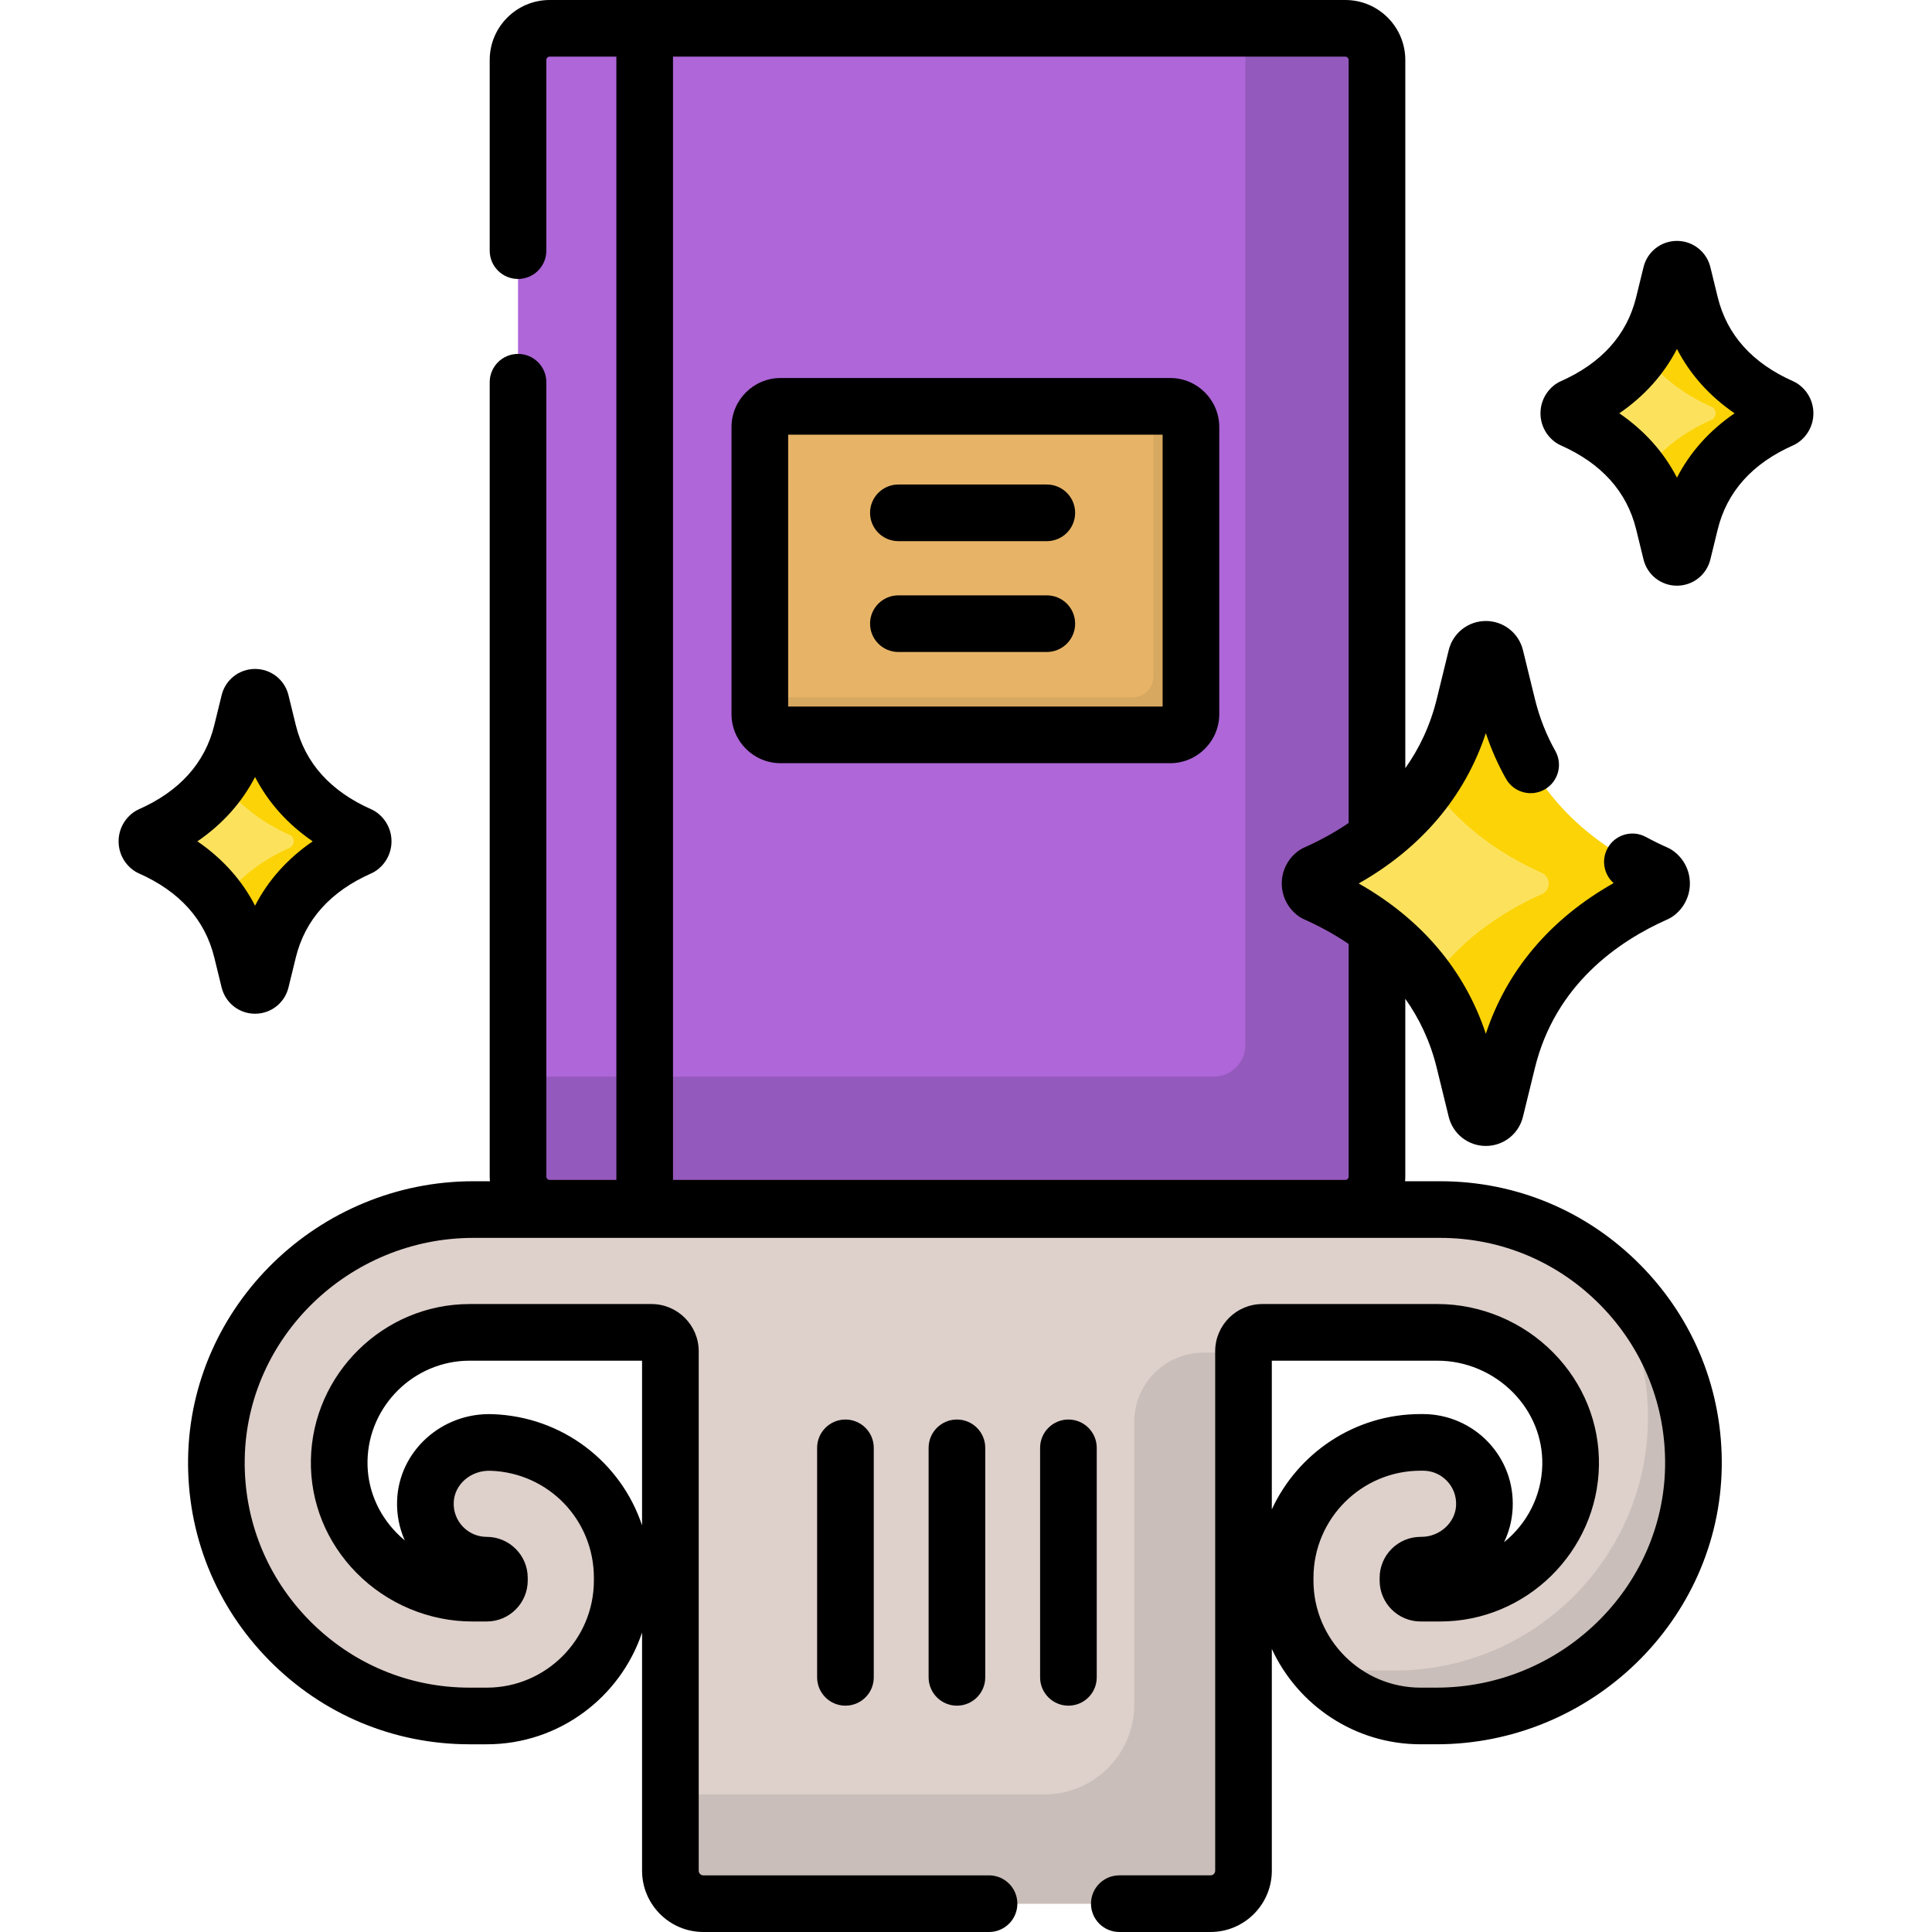 <svg enable-background="new 0 0 512 512" viewBox="0 0 512 512" xmlns="http://www.w3.org/2000/svg"><path d="m381.676 320.548h-256.215c-36.823 0-67.551 29.241-68.112 66.06-.571 37.475 29.747 68.143 67.094 68.143h4.556c19.823 0 35.892-16.07 35.892-35.892v-.72c0-19.373-15.428-35.21-34.643-35.871-9.145-.314-17.184 6.509-17.512 15.654-.332 9.256 7.071 16.865 16.251 16.871 1.846.001 3.358 1.501 3.358 3.347v.719c0 1.849-1.499 3.347-3.347 3.347h-3.868c-19.335 0-35.569-15.822-35.239-35.154.32-18.78 15.697-33.959 34.551-33.959h48.211c2.763 0 5.003 2.24 5.003 5.003v137.661c0 4.825 3.912 8.737 8.737 8.737h134.407c4.825 0 8.737-3.912 8.737-8.737v-137.66c0-2.763 2.24-5.003 5.003-5.003h46.447c19.335 0 35.569 15.822 35.239 35.154-.32 18.78-15.697 33.959-34.551 33.959h-5.207c-1.849 0-3.347-1.499-3.347-3.347v-.719c0-1.848 1.498-3.347 3.347-3.347h.192c8.762 0 16.302-6.734 16.714-15.487.44-9.345-7.007-17.059-16.254-17.059h-.651c-19.823 0-35.893 16.07-35.893 35.893v.719c0 19.823 16.07 35.892 35.892 35.892h4.189c36.823 0 67.551-29.241 68.112-66.06.573-37.476-29.746-68.144-67.093-68.144z" fill="#ded0cb"/><path d="m422.699 334.586c8.795 11.35 14.038 25.584 14.038 41.022 0 37-30.102 67.102-67.102 67.102h-5.207c-6.816 0-13.194-1.911-18.628-5.223 6.306 10.344 17.695 17.265 30.67 17.265h5.207c37 0 67.102-30.102 67.102-67.102 0-21.563-10.226-40.78-26.08-53.064z" fill="#c9beb9"/><path d="m356.521 320.199h-210.85c-4.635 0-8.392-3.757-8.392-8.392v-295.91c0-4.635 3.757-8.392 8.392-8.392h39.391 171.458c4.635 0 8.392 3.757 8.392 8.392v295.91c.001 4.635-3.757 8.392-8.391 8.392z" fill="#ae66d8"/><path d="m356.521 7.505h-26.485v269.425c0 4.635-3.757 8.392-8.392 8.392h-184.365v26.485c0 4.635 3.757 8.392 8.392 8.392h210.849c4.635 0 8.392-3.757 8.392-8.392v-295.91c.001-4.635-3.757-8.392-8.391-8.392z" fill="#9459bc"/><path d="m310.113 194.748h-103.248c-3.038 0-5.5-2.462-5.5-5.5v-76.067c0-3.038 2.462-5.5 5.5-5.5h103.248c3.038 0 5.5 2.462 5.5 5.5v76.067c0 3.037-2.462 5.5-5.5 5.5z" fill="#e7b467"/><path d="m310.109 107.681h-4.449v71.61c0 3.04-2.464 5.504-5.504 5.504h-98.791v4.449c0 3.04 2.464 5.504 5.504 5.504h103.24c3.04 0 5.504-2.464 5.504-5.504v-76.059c0-3.04-2.464-5.504-5.504-5.504z" fill="#d7a85f"/><path d="m445.973 72.576 1.949 7.961c3.159 12.905 12.128 22.002 24.278 27.378 1.15.767 1.15 2.457 0 3.224-12.15 5.376-21.119 14.473-24.278 27.378l-1.949 7.961c-.401 1.638-2.73 1.638-3.131 0l-1.949-7.961c-3.159-12.905-12.128-22.002-24.278-27.378-1.15-.767-1.15-2.457 0-3.224 12.15-5.376 21.119-14.473 24.278-27.378l1.949-7.961c.4-1.638 2.73-1.638 3.131 0z" fill="#fbd307"/><path d="m453.797 107.916c-7.7-3.407-14.116-8.313-18.591-14.731-4.476 6.418-10.891 11.325-18.591 14.731-1.15.767-1.15 2.457 0 3.224 7.7 3.407 14.116 8.313 18.591 14.731 4.476-6.418 10.891-11.325 18.591-14.731 1.15-.767 1.15-2.458 0-3.224z" fill="#fce25c"/><path d="m69.158 186.013 1.949 7.961c3.159 12.905 12.128 22.002 24.278 27.378 1.15.767 1.15 2.457 0 3.224-12.15 5.376-21.119 14.473-24.278 27.378l-1.949 7.961c-.401 1.638-2.73 1.638-3.131 0l-1.949-7.961c-3.159-12.905-12.128-22.002-24.278-27.378-1.15-.767-1.15-2.457 0-3.224 12.15-5.376 21.119-14.473 24.278-27.378l1.949-7.961c.401-1.638 2.73-1.638 3.131 0z" fill="#fbd307"/><path d="m76.982 221.352c-7.7-3.407-14.116-8.313-18.591-14.732-4.476 6.418-10.891 11.325-18.591 14.732-1.15.767-1.15 2.457 0 3.224 7.7 3.407 14.116 8.313 18.591 14.732 4.476-6.418 10.891-11.325 18.591-14.732 1.151-.767 1.151-2.457 0-3.224z" fill="#fce25c"/><path d="m396.304 174.07 3.168 12.94c5.135 20.975 19.711 35.761 39.459 44.498 1.87 1.246 1.87 3.994 0 5.24-19.748 8.737-34.325 23.522-39.459 44.498l-3.168 12.94c-.652 2.663-4.438 2.663-5.09 0l-3.168-12.94c-5.135-20.975-19.711-35.761-39.459-44.498-1.87-1.246-1.87-3.994 0-5.24 19.748-8.737 34.325-23.522 39.459-44.498l3.168-12.94c.653-2.662 4.439-2.662 5.09 0z" fill="#fbd307"/><path d="m409.02 231.508c-12.515-5.537-22.942-13.512-30.216-23.943-7.274 10.431-17.701 18.406-30.216 23.943-1.87 1.246-1.87 3.994 0 5.24 12.515 5.537 22.942 13.512 30.216 23.943 7.274-10.431 17.701-18.406 30.216-23.943 1.87-1.247 1.87-3.994 0-5.24z" fill="#fce25c"/><path d="m300.59 376.824v74.91c0 13.151-10.661 23.812-23.812 23.812h-99.12v18.818c0 5.595 4.536 10.131 10.131 10.131h131.62c5.595 0 10.131-4.536 10.131-10.131v-135.891h-10.597c-10.137 0-18.353 8.216-18.353 18.351z" fill="#c9beb9"/><path d="m381.676 313.043h-9.321c.032-.409.063-.819.063-1.236v-47.121c3.63 5.113 6.583 11.168 8.34 18.344l3.168 12.941c1.112 4.544 5.156 7.717 9.834 7.717s8.723-3.174 9.835-7.718l3.167-12.94c5.41-22.1 22.132-33.634 35.206-39.418.393-.174.77-.381 1.127-.619 2.97-1.981 4.743-5.294 4.743-8.864s-1.773-6.884-4.743-8.864c-.357-.238-.734-.445-1.127-.619-1.992-.881-3.94-1.837-5.789-2.84-3.644-1.979-8.2-.626-10.176 3.017-1.7 3.133-.94 6.942 1.625 9.205-16.729 9.445-28.288 23.064-33.868 39.938-5.559-16.812-17.056-30.394-33.686-39.835 16.632-9.443 28.129-23.026 33.688-39.84 1.401 4.227 3.188 8.276 5.337 12.089 2.035 3.612 6.612 4.89 10.223 2.854 3.611-2.035 4.889-6.612 2.854-10.223-2.393-4.246-4.214-8.884-5.413-13.782l-3.168-12.94c-1.112-4.544-5.156-7.717-9.835-7.717-4.678 0-8.722 3.174-9.834 7.718l-3.168 12.94c-1.756 7.176-4.71 13.231-8.339 18.344v-187.677c-.001-8.766-7.133-15.897-15.899-15.897h-210.848c-8.766 0-15.897 7.131-15.897 15.897v50.527c0 4.145 3.36 7.505 7.505 7.505s7.505-3.36 7.505-7.505v-50.527c0-.489.398-.887.887-.887h17.671v297.683h-17.671c-.489 0-.887-.398-.887-.887v-210.51c0-4.145-3.36-7.505-7.505-7.505s-7.505 3.36-7.505 7.505v210.511c0 .417.031.827.063 1.236h-4.376c-41.078 0-74.999 32.95-75.617 73.451-.307 20.125 7.315 39.118 21.462 53.482 14.151 14.368 33.022 22.281 53.137 22.281h4.556c19.113 0 35.379-12.417 41.153-29.61v63.111c0 8.956 7.286 16.242 16.243 16.242h75.709c4.145 0 7.505-3.36 7.505-7.505s-3.36-7.505-7.505-7.505h-75.709c-.68 0-1.232-.553-1.232-1.232v-137.662c0-6.897-5.611-12.509-12.509-12.509h-48.211c-22.801 0-41.667 18.543-42.056 41.336-.19 11.162 4.093 21.773 12.062 29.878 8.065 8.204 19.249 12.909 30.682 12.909h3.868c5.984 0 10.852-4.869 10.852-10.853v-.719c0-5.979-4.871-10.847-10.859-10.852-2.4-.001-4.64-.954-6.307-2.683-1.666-1.727-2.535-4.005-2.449-6.413.172-4.823 4.543-8.59 9.753-8.422 15.363.528 27.396 12.99 27.396 28.371v.719c0 15.653-12.735 28.387-28.388 28.387h-4.556c-16.062 0-31.136-6.323-42.443-17.803-11.303-11.477-17.392-26.648-17.148-42.721.493-32.35 27.682-58.669 60.609-58.669h256.215c16.063 0 31.136 6.323 42.443 17.803 11.303 11.477 17.392 26.648 17.147 42.721-.493 32.35-27.682 58.669-60.608 58.669h-4.189c-15.653 0-28.387-12.734-28.387-28.387v-.719c0-15.653 12.735-28.388 28.388-28.388h.651c2.421 0 4.674.965 6.346 2.717 1.67 1.75 2.526 4.053 2.412 6.484-.216 4.595-4.351 8.334-9.217 8.334h-.192c-5.984 0-10.852 4.868-10.852 10.852v.719c0 5.984 4.868 10.853 10.852 10.853h5.207c22.801 0 41.667-18.543 42.056-41.336.19-11.162-4.094-21.773-12.061-29.878-8.065-8.204-19.249-12.909-30.682-12.909h-46.447c-6.897 0-12.508 5.611-12.508 12.509v137.661c0 .679-.553 1.232-1.232 1.232h-24.174c-4.145 0-7.505 3.36-7.505 7.505s3.36 7.505 7.505 7.505h24.174c8.956 0 16.243-7.286 16.243-16.242v-58.766c6.88 14.9 21.965 25.265 39.426 25.265h4.189c41.078 0 74.999-32.95 75.617-73.451.307-20.125-7.315-39.118-21.462-53.482-14.152-14.368-33.023-22.28-53.139-22.28zm-251.171 61.725c-13.441-.462-24.801 9.804-25.269 22.886-.133 3.706.573 7.299 2.039 10.572-.738-.61-1.447-1.26-2.123-1.947-5.123-5.212-7.878-11.994-7.757-19.099.25-14.657 12.383-26.582 27.047-26.582h45.709v43.643c-5.586-16.716-21.016-28.833-39.646-29.473zm47.848-359.758h178.167c.489 0 .887.398.887.887v202.193c-4.016 2.738-8.087 4.886-11.856 6.554-.393.174-.77.381-1.127.619-2.97 1.981-4.743 5.294-4.743 8.864s1.773 6.884 4.743 8.864c.357.238.734.445 1.127.619 3.768 1.667 7.84 3.816 11.856 6.554v61.642c0 .489-.398.887-.887.887h-178.167zm158.691 384.997v-39.409h43.945c7.435 0 14.717 3.07 19.979 8.422 5.123 5.212 7.878 11.994 7.757 19.099-.141 8.288-4.082 15.703-10.132 20.582 1.326-2.756 2.128-5.81 2.28-9.042.309-6.57-2.015-12.803-6.545-17.551-4.466-4.681-10.737-7.366-17.206-7.366h-.651c-17.462 0-32.547 10.364-39.427 25.265z"/><path d="m216.547 383.694v60.82c0 4.145 3.36 7.505 7.505 7.505s7.505-3.36 7.505-7.505v-60.82c0-4.145-3.36-7.505-7.505-7.505-4.144 0-7.505 3.36-7.505 7.505z"/><path d="m246.093 383.694v60.82c0 4.145 3.36 7.505 7.505 7.505s7.505-3.36 7.505-7.505v-60.82c0-4.145-3.36-7.505-7.505-7.505s-7.505 3.36-7.505 7.505z"/><path d="m290.648 383.694c0-4.145-3.36-7.505-7.505-7.505s-7.505 3.36-7.505 7.505v60.82c0 4.145 3.36 7.505 7.505 7.505s7.505-3.36 7.505-7.505z"/><path d="m310.109 100.176h-103.24c-7.173 0-13.009 5.836-13.009 13.009v76.06c0 7.173 5.836 13.009 13.009 13.009h103.24c7.173 0 13.009-5.836 13.009-13.009v-76.06c0-7.174-5.835-13.009-13.009-13.009zm-2.001 87.067h-99.238v-72.057h99.238z"/><path d="m238.08 143.411h39.338c4.145 0 7.505-3.36 7.505-7.505s-3.36-7.505-7.505-7.505h-39.338c-4.145 0-7.505 3.36-7.505 7.505s3.36 7.505 7.505 7.505z"/><path d="m238.08 172.783h39.338c4.145 0 7.505-3.36 7.505-7.505s-3.36-7.505-7.505-7.505h-39.338c-4.145 0-7.505 3.36-7.505 7.505s3.36 7.505 7.505 7.505z"/><path d="m476.364 101.671c-.358-.238-.735-.446-1.128-.62-10.839-4.795-17.576-12.298-20.025-22.299l-1.949-7.962c-1.002-4.092-4.643-6.949-8.856-6.949-4.212 0-7.854 2.857-8.855 6.95l-1.95 7.962c-2.448 10.001-9.185 17.503-20.024 22.299-.393.174-.771.381-1.128.62-2.632 1.756-4.204 4.693-4.204 7.857s1.573 6.101 4.206 7.855c.357.238.733.445 1.126.619 10.839 4.795 17.577 12.298 20.025 22.299l1.949 7.962c1.002 4.091 4.643 6.948 8.855 6.948s7.854-2.857 8.856-6.949l1.95-7.962c2.448-10.001 9.185-17.504 20.025-22.299.392-.174.769-.381 1.126-.619 2.633-1.755 4.205-4.691 4.206-7.855-.001-3.163-1.572-6.101-4.205-7.857zm-31.957 24.911c-3.474-6.746-8.616-12.489-15.273-17.054 6.656-4.565 11.8-10.308 15.274-17.054 3.474 6.745 8.617 12.489 15.273 17.054-6.658 4.565-11.799 10.308-15.274 17.054z"/><path d="m58.737 261.7c1.002 4.092 4.643 6.949 8.855 6.949s7.854-2.857 8.856-6.95l1.948-7.961c2.448-10.001 9.186-17.504 20.025-22.299.392-.174.769-.381 1.126-.619 2.633-1.755 4.206-4.692 4.206-7.857s-1.572-6.102-4.206-7.857c-.357-.238-.733-.445-1.126-.619-10.839-4.795-17.577-12.298-20.025-22.299l-1.949-7.961c-1.002-4.092-4.643-6.949-8.856-6.949-4.212 0-7.854 2.857-8.855 6.949l-1.95 7.962c-2.448 10.001-9.185 17.504-20.024 22.299-.392.174-.769.381-1.126.619-2.633 1.755-4.206 4.692-4.206 7.857s1.572 6.102 4.206 7.857c.357.238.733.445 1.126.619 10.839 4.795 17.577 12.298 20.025 22.299zm8.856-55.79c3.475 6.746 8.617 12.489 15.274 17.054-6.657 4.565-11.8 10.308-15.274 17.054-3.474-6.746-8.616-12.489-15.274-17.054 6.657-4.566 11.799-10.308 15.274-17.054z"/></svg>
